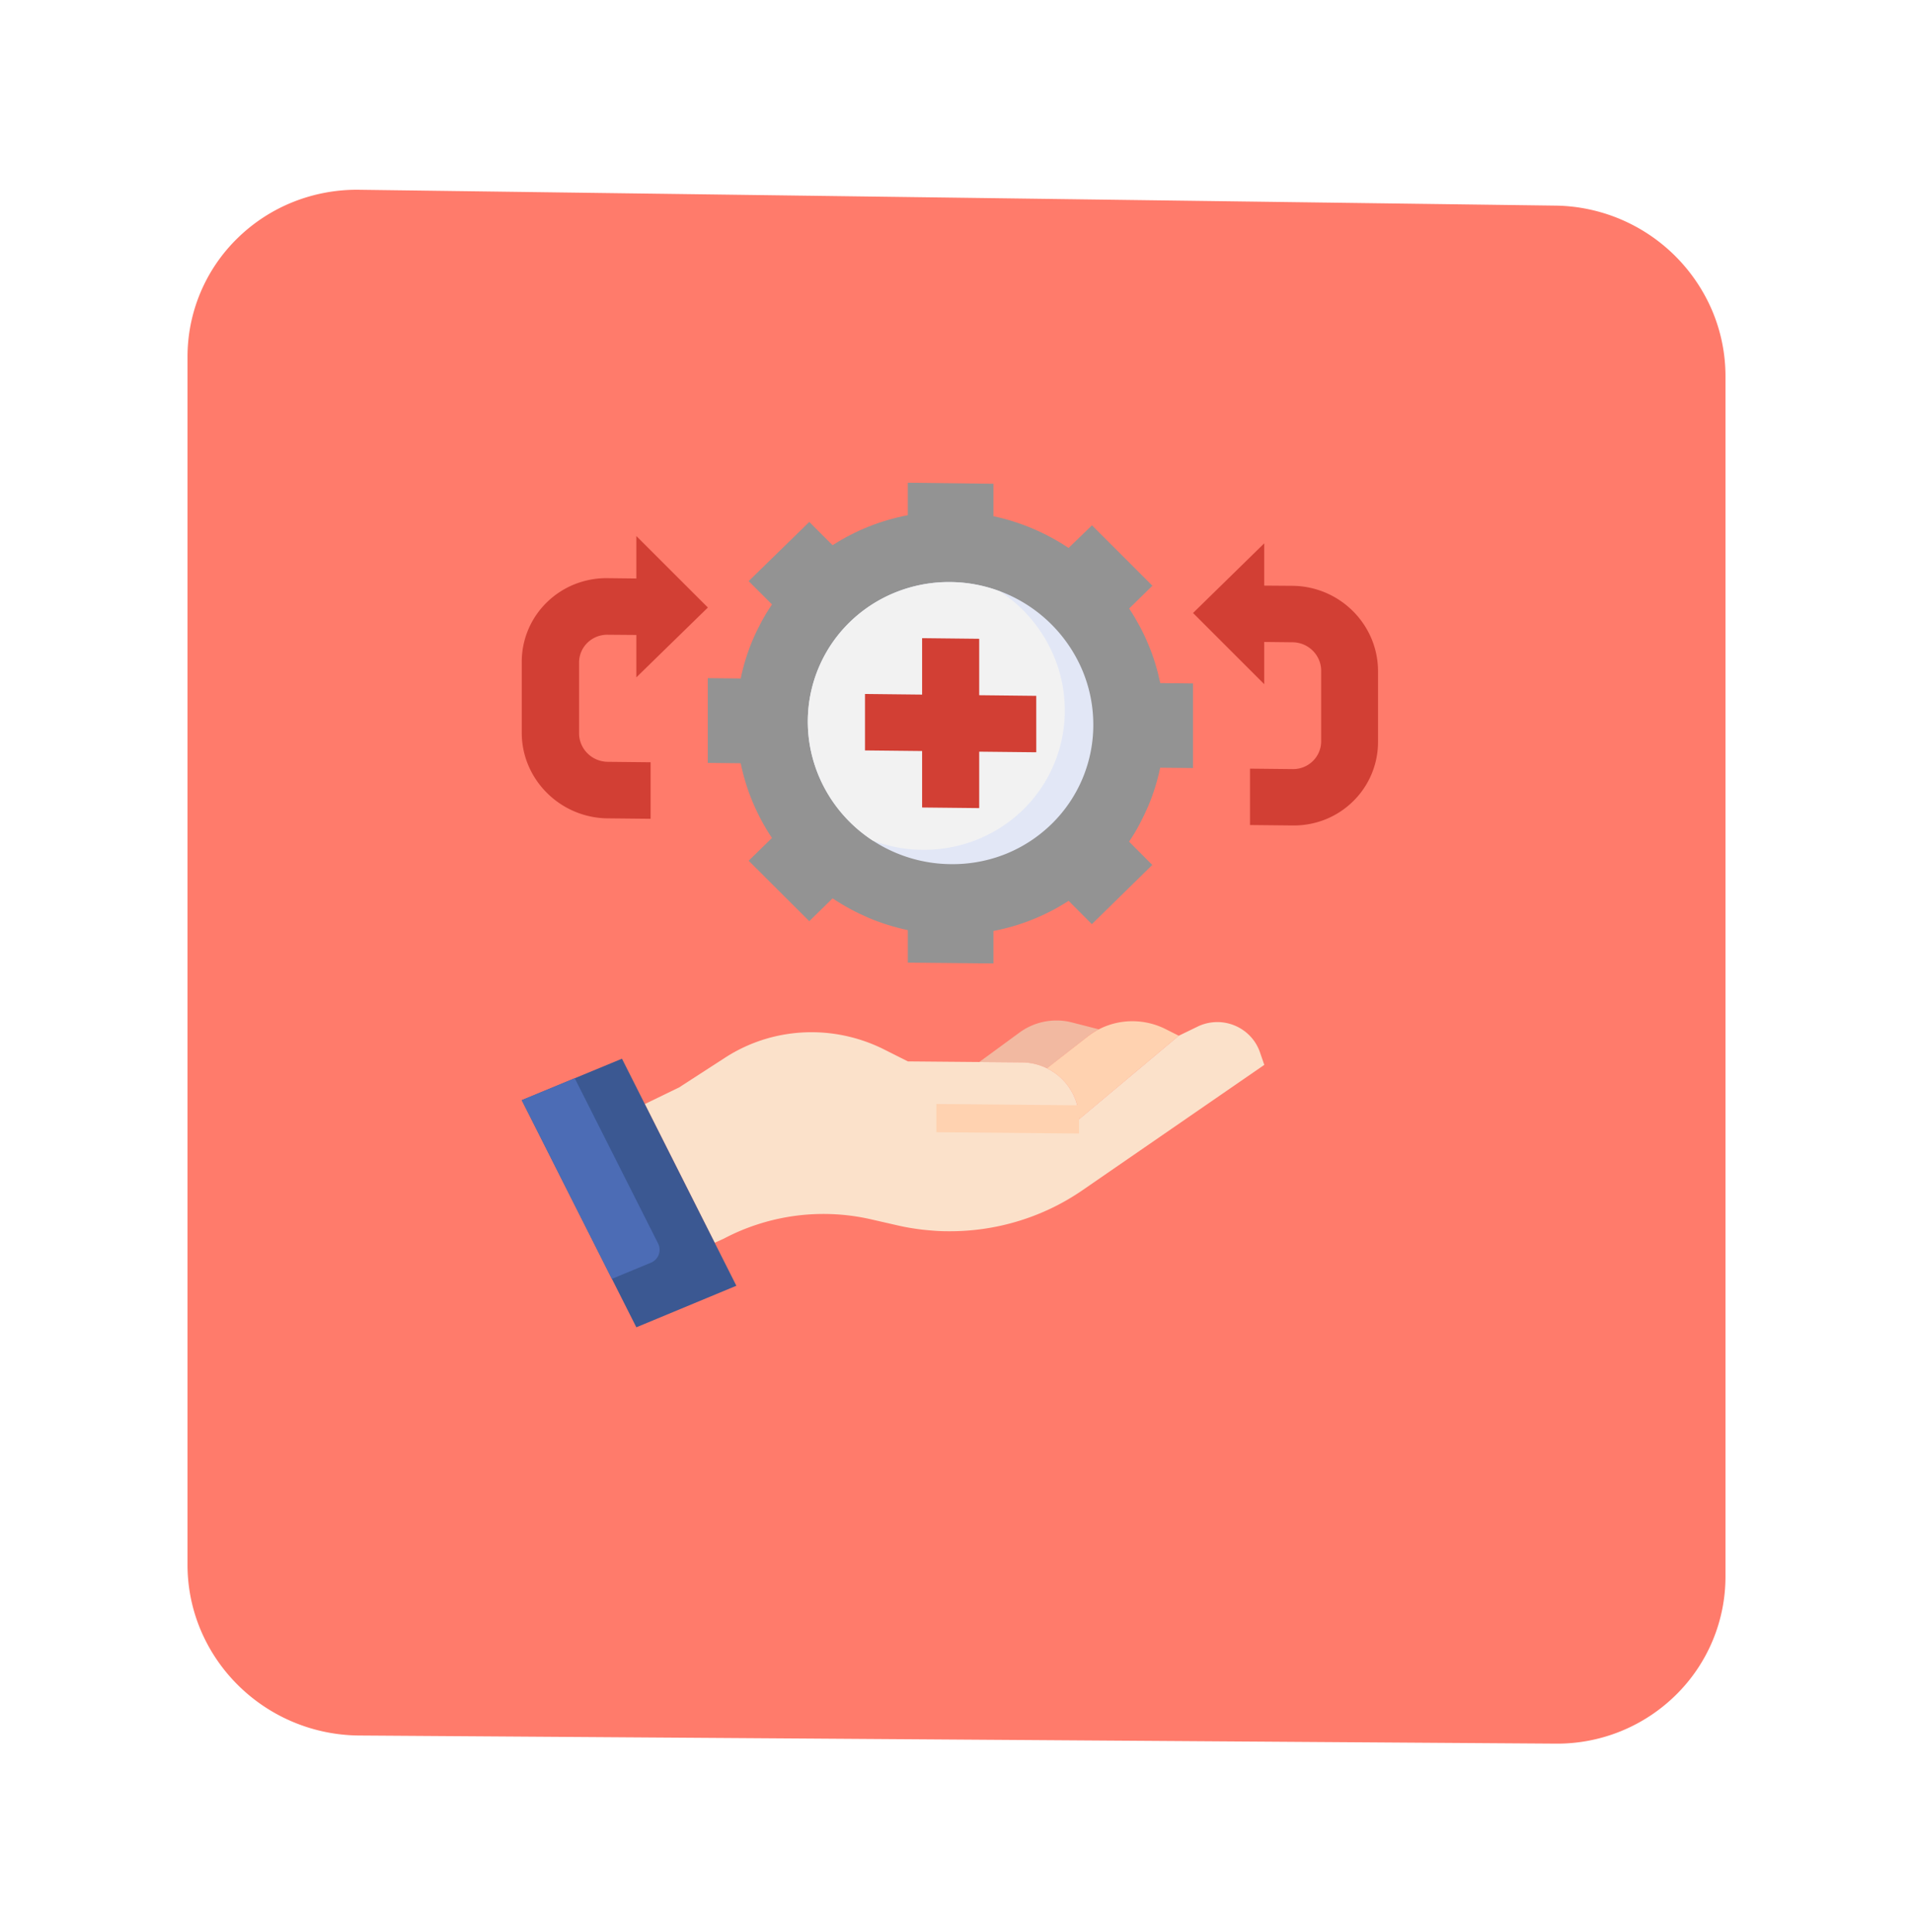 <svg id="Group_664" data-name="Group 664" xmlns="http://www.w3.org/2000/svg" xmlns:xlink="http://www.w3.org/1999/xlink" width="91.813" height="92.746" viewBox="0 0 91.813 92.746">
  <defs>
    <filter id="Rectangle_60" x="0" y="0" width="91.813" height="92.746" filterUnits="userSpaceOnUse">
      <feOffset dy="3" input="SourceAlpha"/>
      <feGaussianBlur stdDeviation="3" result="blur"/>
      <feFlood flood-opacity="0.161"/>
      <feComposite operator="in" in2="blur"/>
      <feComposite in="SourceGraphic"/>
    </filter>
  </defs>
  <g transform="matrix(1, 0, 0, 1, 0, 0)" filter="url(#Rectangle_60)">
    <path id="Rectangle_60-2" data-name="Rectangle 60" d="M17.248,6.109l57.41.76a8.293,8.293,0,0,1,7.515,5.037,8.062,8.062,0,0,1,.64,3.155v57.6a7.968,7.968,0,0,1-2.387,5.7,8.11,8.11,0,0,1-5.768,2.329L17.248,80.3a8.337,8.337,0,0,1-5.831-2.422,8.223,8.223,0,0,1-1.768-2.6A8.045,8.045,0,0,1,9,72.1V14.136a7.947,7.947,0,0,1,2.417-5.721,8.123,8.123,0,0,1,2.622-1.709A8.257,8.257,0,0,1,17.248,6.109Z" transform="translate(0 0)" fill="#ff7b6b"/>
  </g>
  <g id="technical-support" transform="translate(25.041 23.057)">
    <path id="Path_796" data-name="Path 796" d="M5.745.461,4.465.133Q4.376.11,4.286.092T4.1.062Q4.014.05,3.922.043T3.738.036a3.016,3.016,0,0,0-.948.143A2.979,2.979,0,0,0,1.94.611L0,2.031l2.054.019a2.769,2.769,0,0,1,1.2.282L5.2.808q.064-.05.13-.1t.135-.09q.068-.044.139-.084T5.749.459Z" transform="translate(21.955 25.888)" fill="#f2b9a1"/>
    <path id="Path_797" data-name="Path 797" d="M6.329.737,1.541,4.753A2.689,2.689,0,0,0,1.433,4a2.723,2.723,0,0,0-.309-.686,2.754,2.754,0,0,0-.486-.578A2.772,2.772,0,0,0,0,2.3L1.951.777A3.467,3.467,0,0,1,2.978.223,3.515,3.515,0,0,1,4.136.04,3.547,3.547,0,0,1,5.7.42Z" transform="translate(25.205 25.919)" fill="#ffd2b0"/>
    <path id="Path_798" data-name="Path 798" d="M3.349,10.849,0,4.2l1.648-.8,2.2-1.424a7.6,7.6,0,0,1,2.022-.924A7.717,7.717,0,0,1,9.833.973a7.749,7.749,0,0,1,1.66.611l1.129.568L18.1,2.2a2.77,2.77,0,0,1,2.522,1.678,2.689,2.689,0,0,1,.215,1.056L25.625.921,26.54.477a2.15,2.15,0,0,1,.709-.2,2.173,2.173,0,0,1,1.97.863,2.137,2.137,0,0,1,.311.6l.2.58-8.718,6.01a11.114,11.114,0,0,1-1.483.862,11.19,11.19,0,0,1-1.592.622,11.265,11.265,0,0,1-1.672.374,11.328,11.328,0,0,1-1.723.117q-.307,0-.613-.022t-.611-.055q-.3-.036-.608-.088t-.6-.121l-1.248-.285a10.244,10.244,0,0,0-5.387.221,10.123,10.123,0,0,0-1.677.7l-.442.2Z" transform="translate(5.908 25.735)" fill="#fbe1ca"/>
    <path id="Path_799" data-name="Path 799" d="M0,0,6.846.063V1.417L0,1.355Z" transform="translate(19.9 29.932)" fill="#ffd2b0"/>
    <path id="Path_800" data-name="Path 800" d="M5.5,12.937,10.3,10.943,4.81.045,0,2.035Z" transform="translate(0 27.713)" fill="#3b5892"/>
    <path id="Path_801" data-name="Path 801" d="M0,1.077,4.325,9.655,6.2,8.878a.679.679,0,0,0,.228-.155.669.669,0,0,0,.165-.639.679.679,0,0,0-.05-.13l-4-7.93Z" transform="translate(0 28.671)" fill="#4c6cb5"/>
    <path id="Path_802" data-name="Path 802" d="M23.288,13.807V9.747L21.716,9.73q-.1-.478-.242-.944t-.332-.916q-.188-.45-.419-.881t-.5-.84l1.115-1.092-2.9-2.9L17.316,3.244q-.41-.274-.844-.508t-.886-.425q-.453-.191-.923-.34t-.953-.251V.162L9.6.113V1.671q-.483.092-.954.229t-.924.318q-.453.181-.888.405t-.845.489L4.871,1.994,1.961,4.836l1.12,1.119q-.273.4-.505.83t-.421.873q-.189.446-.333.91t-.243.941L0,9.492v4.068l1.578.017q.1.479.243.946t.333.917q.189.45.42.882t.505.841L1.961,18.257l2.91,2.9,1.118-1.095q.411.274.845.508T7.723,21q.454.191.924.338t.954.25v1.558l4.11.04V21.628q.483-.093.953-.231t.923-.32q.453-.182.886-.406t.844-.49L18.433,21.3l2.9-2.842L20.218,17.34q.273-.4.5-.829t.419-.872q.188-.446.332-.909t.243-.939Z" transform="translate(8.929 0)" fill="#939393"/>
    <path id="Ellipse_10" data-name="Ellipse 10" d="M6.854.078a6.942,6.942,0,0,1,6.308,4.206A6.729,6.729,0,0,1,13.7,6.925a6.64,6.64,0,0,1-2,4.765,6.765,6.765,0,0,1-2.176,1.429,6.853,6.853,0,0,1-2.666.5A6.942,6.942,0,0,1,.539,9.42,6.729,6.729,0,0,1,0,6.777,6.64,6.64,0,0,1,2.008,2.007,6.765,6.765,0,0,1,4.187.58,6.853,6.853,0,0,1,6.854.078Z" transform="translate(13.731 4.801)" fill="#e2e7f6"/>
    <path id="Path_803" data-name="Path 803" d="M12.334,6.231a6.719,6.719,0,0,0-.213-1.679A6.8,6.8,0,0,0,11.506,3,6.9,6.9,0,0,0,9.223.527a6.9,6.9,0,0,0-4.885,0,6.768,6.768,0,0,0-2.08,1.25A6.666,6.666,0,0,0,.239,8.545a6.827,6.827,0,0,0,1.051,2.2,6.9,6.9,0,0,0,1.828,1.74,6.93,6.93,0,0,0,3.244.4,6.849,6.849,0,0,0,1.584-.376,6.768,6.768,0,0,0,1.463-.751,6.649,6.649,0,0,0,2.926-5.528Z" transform="translate(13.728 4.802)" fill="#f2f2f2"/>
    <g id="Group_723" data-name="Group 723" transform="translate(0 2.609)">
      <path id="Path_804" data-name="Path 804" d="M8.219,2.8,5.481,2.77V.061L2.741.031V2.74L0,2.71V5.42l2.741.029V8.159l2.74.029V5.479l2.739.029Z" transform="translate(16.474 4.933)" fill="#d23f34"/>
      <path id="Path_805" data-name="Path 805" d="M5.5.064l3.433,3.43L5.5,6.845V4.811L4.123,4.8a1.376,1.376,0,0,0-.535.1,1.357,1.357,0,0,0-.437.286,1.329,1.329,0,0,0-.4.955V9.528a1.346,1.346,0,0,0,.108.529,1.378,1.378,0,0,0,.294.434,1.393,1.393,0,0,0,.971.408l2.06.022v2.713l-2.06-.021A4.18,4.18,0,0,1,1.208,12.39a4.134,4.134,0,0,1-.884-1.3A4.038,4.038,0,0,1,0,9.5V6.106A3.986,3.986,0,0,1,1.208,3.241a4.07,4.07,0,0,1,1.311-.857,4.128,4.128,0,0,1,1.6-.3L5.5,2.1Z" fill="#d23f34"/>
      <path id="Path_806" data-name="Path 806" d="M3.417.039,0,3.383,3.417,6.8V4.774l1.366.015a1.385,1.385,0,0,1,1.259.84,1.346,1.346,0,0,1,.107.528V9.539a1.327,1.327,0,0,1-.4.952,1.349,1.349,0,0,1-.434.285,1.365,1.365,0,0,1-.532.1l-2.049-.022v2.706l2.049.021a4.1,4.1,0,0,0,1.595-.3,4.047,4.047,0,0,0,1.3-.856,3.982,3.982,0,0,0,1.2-2.856V6.187A4.037,4.037,0,0,0,8.558,4.6a4.125,4.125,0,0,0-.878-1.3,4.152,4.152,0,0,0-2.9-1.221L3.417,2.069Z" transform="translate(32.218 0.373)" fill="#d23f34"/>
    </g>
  </g>
</svg>
